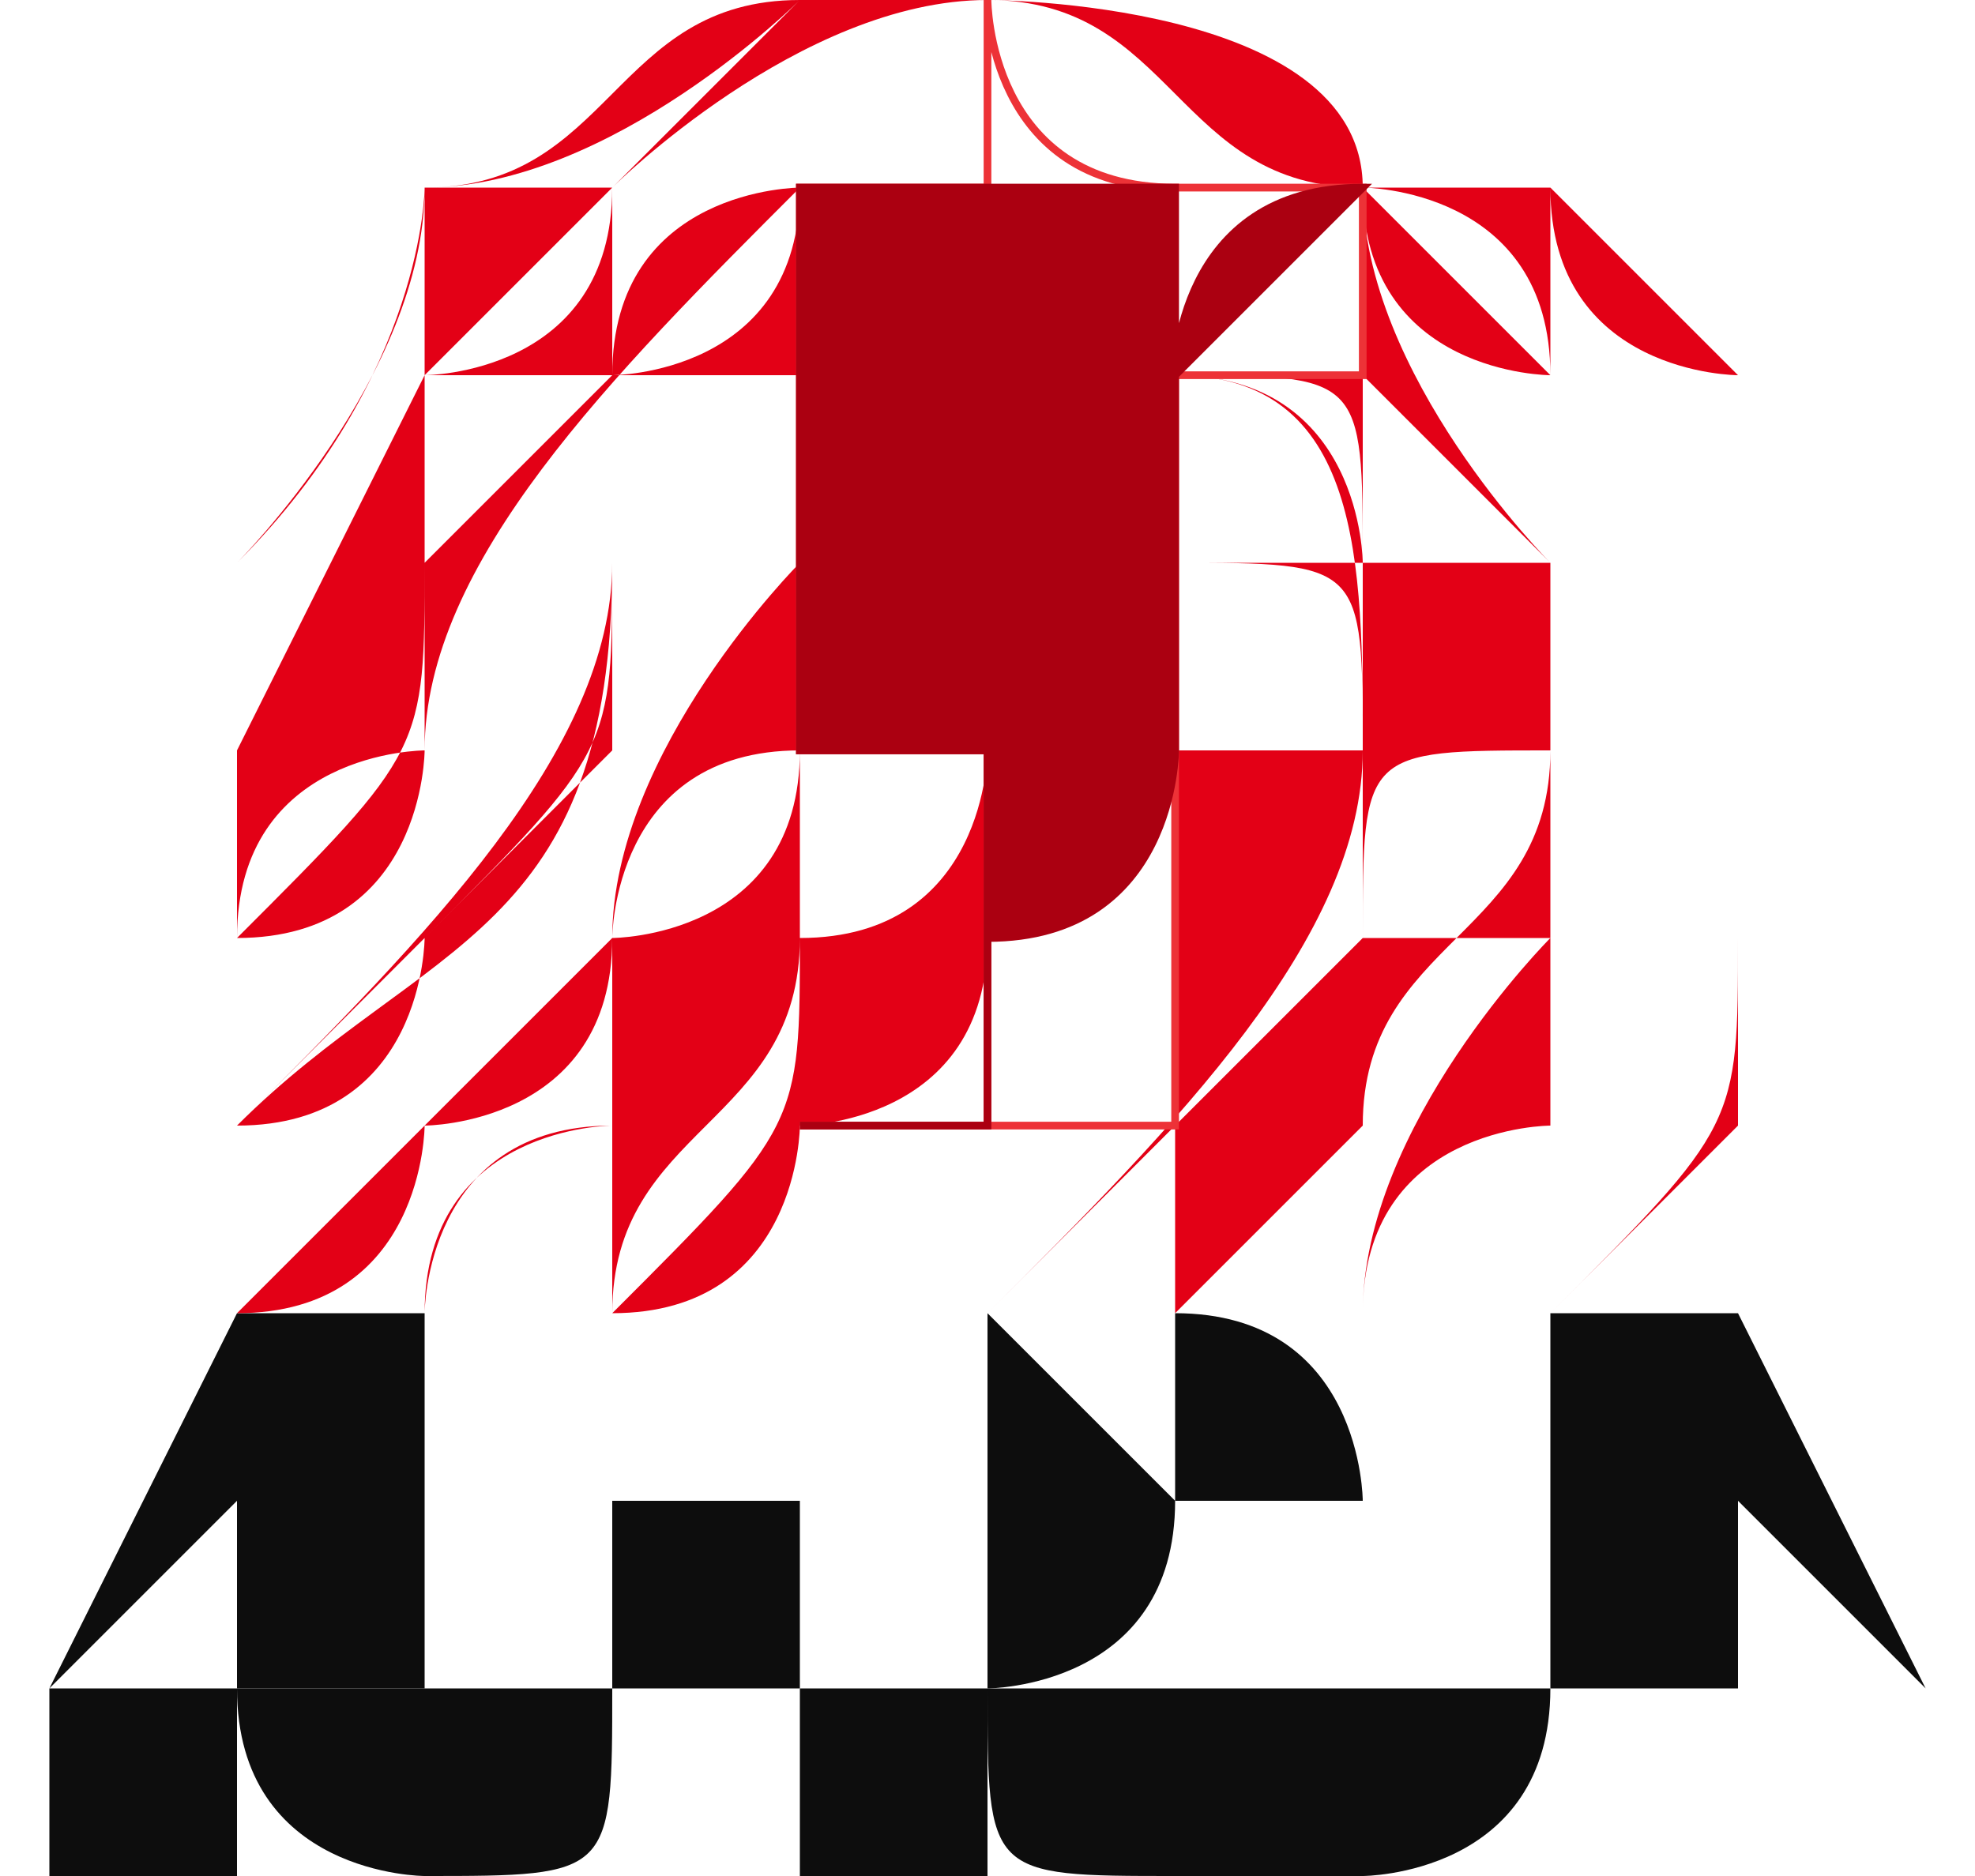 <?xml version="1.0" encoding="UTF-8"?>
<!DOCTYPE svg PUBLIC "-//W3C//DTD SVG 1.0//EN" "http://www.w3.org/TR/2001/REC-SVG-20010904/DTD/svg10.dtd">
<!-- Creator: CorelDRAW X7 -->
<svg xmlns="http://www.w3.org/2000/svg" xml:space="preserve" width="100px" height="95px" version="1.0" style="shape-rendering:geometricPrecision; text-rendering:geometricPrecision; image-rendering:optimizeQuality; fill-rule:evenodd; clip-rule:evenodd"
viewBox="0 0 10 10"
 xmlns:xlink="http://www.w3.org/1999/xlink">
 <defs>
  <style type="text/css">
   <![CDATA[
    .str0 {stroke:black;stroke-width:0.109}
    .str1 {stroke:#ED3237;stroke-width:0.041}
    .str2 {stroke:#AB0011;stroke-width:0.041}
    .fil2 {fill:none}
    .fil0 {fill:#0D0D0D}
    .fil3 {fill:#AB0011}
    .fil1 {fill:#E30016}
   ]]>
  </style>
 </defs>
 <g id="Camada_x0020_1">
  <g id="_1758642250208">
   <g>
    <g>
     <path class="fil0" d="M9 8l1 1 0 0 -1 -2 0 0 0 2 0 0 0 -1z"/>
     <path class="fil0" d="M1 7l0 2 1 0 0 -1 0 0c0,0 0,0 0,1l0 0 0 0 0 0c0,-1 0,-1 0,-1l0 0 0 0c0,0 0,0 0,0 0,0 0,-1 0,-1l-1 0zm1 1c0,0 0,0 0,0l0 0 0 0 0 0c0,0 0,0 0,0zm1 1l1 0 0 -1c0,0 0,0 0,0 0,0 0,0 0,0l0 1 0 0 0 -1c0,0 0,-1 0,-1 0,0 0,0 0,1l0 0 -1 0c0,-1 0,-1 0,-1 0,0 0,1 0,1l0 1 0 0 0 -1c0,0 0,0 0,0 0,0 0,0 0,0l0 1zm2 -1l0 0c0,1 0,1 0,1 0,0 1,0 1,-1l0 0c0,0 -1,-1 -1,-1 0,0 0,1 0,1zm0 0c0,0 0,0 0,0l0 0c0,0 0,0 0,0 0,0 0,0 0,0l0 0c0,0 0,0 0,0zm1 1l0 0 0 -1c0,0 0,0 0,0 1,0 1,0 1,0l0 1 0 0 0 -1c0,0 0,-1 -1,-1 0,0 0,1 0,1l0 1zm1 0l0 -2 0 0 0 2 0 0zm2 0l0 -1 -1 0c0,0 0,0 0,0l0 0c0,0 0,0 0,0l1 0 0 -1 -1 0c0,0 0,1 0,1l0 0c0,1 0,1 0,1l1 0z"/>
     <path class="fil0" d="M1 8l-1 1 0 0 1 -2 0 0 0 2 0 0 0 -1z"/>
    </g>
    <ellipse class="fil0 str0" cx="9" cy="9"/>
   </g>
   <g>
    <path class="fil1" d="M8 1c0,1 1,1 1,1l0 0c0,0 -1,-1 -1,-1 0,0 0,0 -1,0 0,-1 -1,-1 -2,-1l-1 0c0,0 -1,1 -2,1 0,0 0,1 -1,2l0 0 0 0c0,0 1,-1 1,-2l0 0 0 0c1,0 1,-1 2,-1 0,0 0,0 0,0 0,0 1,0 1,0l0 0 0 0c1,0 2,0 2,1 1,0 1,0 1,0 0,0 0,0 0,0zm-7 3l0 0 0 0c0,0 1,0 1,0 0,-1 0,-1 0,-1 0,-1 0,-1 0,-2 1,0 1,0 1,0l0 0 0 0c0,0 1,-1 2,-1 0,0 0,0 0,0 1,0 1,1 2,1l0 0 0 0c0,0 1,0 1,1 0,0 0,0 0,1l0 0 0 0 0 0 0 0c0,0 0,-1 0,-1 0,0 -1,-1 -1,-1l0 0 0 0c0,0 0,0 0,0l0 0 0 0c0,0 0,0 0,0 0,1 1,1 1,1 0,0 0,0 0,0l0 0 0 0 0 0 0 0 0 0c0,0 0,0 0,0l0 0 0 0c0,1 0,1 0,1l0 0 0 1c0,0 0,0 0,0 0,0 0,0 0,1 0,0 -1,1 -1,2 0,0 0,0 0,0 0,0 1,-1 1,-1 0,-1 0,-1 0,-1 0,0 0,0 0,-1 0,0 0,0 0,0 0,0 0,0 0,0l0 0 0 0c0,-1 0,-1 0,-1l0 0 0 0c0,0 0,0 0,0 0,-1 0,-1 0,-2 0,0 -1,0 -1,0l0 0 0 0c0,-1 -2,-1 -2,-1 0,0 0,0 0,0l0 0 0 0c0,0 0,0 0,0 0,0 0,0 0,0 -1,0 -1,0 -1,0l0 0 0 0c0,0 -1,1 -2,2l0 0 0 0c0,0 -1,2 -1,2zm6 -3c-1,0 -1,0 -2,0 0,0 0,0 0,0 0,0 0,0 1,0 0,0 0,0 1,0l0 0 0 0 0 0 0 0c0,0 0,0 0,0zm-2 0l0 0c-1,0 -1,0 -2,0 0,0 0,0 0,1 -1,0 -1,0 -1,0 0,1 0,1 0,2l0 0 0 0c0,0 -1,0 -1,0l0 0 0 1c0,-1 1,-1 1,-1l0 -2c0,0 1,0 1,-1l0 0 0 0c0,0 1,0 1,0 0,0 0,0 0,0 0,0 0,0 0,0 0,0 0,0 -1,0l0 0 0 0 0 0c1,0 1,0 1,0 0,0 1,0 1,0 0,0 0,0 0,0zm1 0c0,0 0,0 0,0l0 0c0,0 0,0 0,0 0,0 0,0 -1,0 1,0 1,0 1,0zm1 1c0,0 0,0 0,0l0 0 0 0c0,0 1,1 1,1l0 1 0 0c0,0 0,0 0,1 -1,0 -1,0 -1,0 0,0 0,0 0,0 0,1 0,1 0,2l0 0 0 0c0,-1 0,-1 0,-1 0,-1 1,-1 1,-2 0,0 0,0 0,-1 0,0 0,0 0,0 0,0 0,0 0,0l0 0 0 0c0,0 -1,-1 -1,-2l0 1zm-3 -1c0,0 -1,0 -1,1 0,0 -1,1 -1,1 0,0 0,1 0,1l0 0 0 0c0,0 0,1 -1,1l0 0 0 0c1,0 1,0 1,0 0,-1 0,-1 0,-1 0,-1 1,-2 2,-3l0 0 0 0c0,0 0,0 0,0 0,0 0,0 0,0zm4 2c0,0 0,0 -1,0 0,-1 0,-1 0,-1l0 0 0 0c0,0 0,0 0,0l0 0 0 0c0,0 0,1 0,1l0 0 0 0c0,0 0,0 0,0l0 0 0 0c0,0 0,-1 0,-1 0,0 0,0 -1,0l0 0c1,0 1,0 1,1l0 0 0 0c0,0 0,0 0,0l0 0 0 0c0,1 0,1 0,1 0,1 0,1 0,1l-1 1 0 0c0,0 0,0 0,1l0 0 0 0c0,0 0,-1 0,-1l0 0 0 0 0 0c0,0 0,1 0,1l0 0 0 -1 0 0 0 0 0 0c0,0 0,1 0,1l0 0 0 0 0 0 0 0c0,0 1,-1 1,-1l0 0 0 0c0,0 0,-1 0,-1l0 0 0 0c0,0 0,0 0,0 0,0 0,1 0,1 0,0 0,0 0,1l0 0 0 0c0,0 0,-1 0,-2 0,0 0,0 0,0 0,-1 0,-1 1,-1 0,0 0,0 0,-1 0,0 0,0 0,0zm-2 -2c0,0 0,0 0,0l0 0 0 0c0,0 0,0 0,0 0,0 0,0 0,0zm-2 0c0,0 0,0 0,0 0,1 -1,1 -1,1 0,0 0,0 0,1l0 0 0 0c0,0 0,0 0,0 0,1 -1,2 -2,3l0 0 0 0c1,-1 1,-1 1,-1l1 -1c0,-1 0,-1 0,-2 0,0 1,0 1,0 0,-1 0,-1 0,-1 0,0 0,0 0,0zm2 1c1,0 1,1 1,2l0 0 0 0c0,0 0,0 0,0 0,0 0,0 0,0l0 0 0 0c0,0 0,0 0,1 0,0 0,0 -1,0 0,0 -1,1 -1,2 0,0 0,0 0,0l0 0c1,-1 2,-2 2,-3l0 0c0,-1 0,-1 0,-1 0,0 0,-1 -1,-1l0 0 0 0zm-2 0c0,0 0,0 0,0 0,0 -1,0 -1,0l0 0 0 0c0,1 0,1 0,1 0,1 0,1 -1,2 0,0 0,1 -1,1l0 0 0 0c1,-1 2,-1 2,-3l0 0 0 0c0,0 0,0 0,-1 1,0 1,0 1,0 0,0 0,0 0,0 0,0 0,0 0,0 0,0 0,0 0,0 0,0 0,0 0,0zm5 1c0,0 0,0 0,0l0 0 0 0c0,0 0,0 0,0 0,0 0,0 0,0 0,1 0,1 0,1l0 0 0 -2c0,0 -1,0 -1,0l0 0 0 0c0,0 0,0 0,0 0,0 1,0 1,0l0 0 0 0c0,1 0,1 0,1zm-5 -1c0,0 0,0 0,0 0,0 -1,1 -1,1l0 0 0 0c0,1 0,1 0,1 0,0 0,0 0,0 0,1 0,1 0,1 0,0 -1,1 -2,1l0 0c1,0 2,-1 2,-1 0,0 0,-1 0,-1 0,0 0,0 0,-1 0,0 1,-1 1,-1 0,0 0,0 0,0l0 0c0,0 0,0 0,0zm2 0c0,1 0,1 0,1l0 0 0 0c0,0 1,0 1,0l0 1 0 0c0,0 0,0 -1,0 0,0 0,1 0,1 0,0 -1,1 -1,2l0 0 0 0c0,0 1,-1 1,-1 0,-1 0,-1 0,-1 0,0 0,0 1,0 0,-1 0,-1 0,-1l0 0c0,-1 0,-1 -1,-1 0,-1 0,-1 0,-1 0,0 0,0 0,0 0,0 0,0 0,0zm1 2l0 0 0 0c0,0 0,0 0,0l0 0 0 0 0 0zm-1 -1c0,0 0,0 0,0l0 0 0 0c0,1 0,1 0,2 0,0 0,0 0,0 0,1 0,1 0,1 0,0 0,0 0,0l0 -1c0,0 0,-1 0,-2l0 0c0,0 0,0 0,0 0,0 0,0 0,0zm-1 3c0,0 0,1 0,1 0,0 0,0 0,0l0 0c0,0 0,-1 0,-1 0,0 0,0 0,0 0,0 0,0 0,0zm-1 -4c0,0 0,1 0,1l0 0 0 0c0,0 -1,1 -1,2l0 0 0 0c0,0 0,0 0,0l0 0 -1 1 0 0c0,0 0,0 -1,1l0 0 0 0c1,0 1,-1 1,-1 0,0 1,0 1,-1 0,0 0,-1 1,-1 0,0 0,-1 0,-1l0 0 0 0c0,-1 0,-1 0,-1zm0 1c0,1 0,1 0,1 0,0 0,0 0,0l0 0 0 0c0,1 -1,1 -1,1 0,1 0,1 0,1 -1,0 -1,1 -1,1 0,0 0,0 0,0l0 0 1 -1 1 -1c0,0 0,0 0,-1 0,0 0,0 0,0 0,0 0,0 0,-1zm0 3l0 0c0,0 0,0 0,0 0,0 0,0 0,0l0 0 0 0c0,0 0,1 0,1 0,0 0,0 0,0l0 0c0,0 0,0 0,0l0 0 0 0c0,0 0,0 0,-1 0,0 0,0 0,0zm1 0c0,0 -1,1 -1,1l0 0 0 0 1 -1c0,0 0,0 0,0 0,0 0,0 0,0l0 0c0,0 0,0 0,0zm1 -1c0,-1 0,-1 0,-2 0,0 0,0 0,0 0,0 0,0 0,0 0,0 0,0 0,0 0,0 0,0 0,0l0 0 0 0c0,1 0,1 0,1 0,0 0,0 0,0l0 0 0 0c0,0 0,0 0,0 0,0 0,0 0,0 0,0 0,1 0,1zm-2 -1c0,0 0,1 0,1l0 0 0 0c0,0 -1,1 -1,1 0,0 -1,0 -1,1 0,0 0,0 0,0l0 0c1,-1 1,-1 1,-1l0 0 0 0c1,0 1,-1 1,-1 0,-1 0,-1 0,-1 0,0 0,0 0,0zm1 0c0,0 0,1 -1,1 0,0 0,1 0,1l0 0c0,0 1,0 1,-1 0,0 0,0 0,0 0,0 0,0 0,0l0 0 0 0 -1 0 0 0c1,0 1,0 1,0l0 0 0 0c0,0 0,0 0,0 0,0 0,-1 0,-1l0 0c0,0 0,0 0,0zm-1 0c0,0 0,0 0,0 0,1 0,1 0,1l0 0 0 0c0,0 0,1 -1,1l0 0 0 0c0,0 0,1 0,1l0 0 0 0c0,0 0,0 0,0l0 0 0 0c0,-1 1,-1 1,-2l0 0 0 0 0 0c0,1 0,1 -1,2l0 0 0 0c1,0 1,-1 1,-1l0 0 0 0c0,0 0,-1 0,-2 0,0 0,0 0,0zm-2 -1c0,1 0,1 -1,2l0 0 0 0c0,0 1,0 1,0 0,-1 0,-1 0,-1l0 0c0,-1 0,-1 0,-1l0 0zm7 1l0 0c-1,0 -1,0 -1,0 0,0 0,0 0,0l0 0 0 0c0,1 0,1 0,1 0,0 0,0 0,0 0,1 0,1 0,2l0 0c0,0 0,0 0,0l0 0c0,0 0,0 0,0l0 0 0 0c0,-1 0,-2 0,-2l0 0 0 0c0,0 0,0 0,-1 1,0 1,0 1,0l0 0 0 0zm0 0l0 1 0 0c0,1 0,1 -1,2l0 0 0 0c1,-1 1,-1 1,-1l0 -2 0 0zm-1 1c0,0 0,0 0,0 0,0 0,0 0,0 0,1 0,1 0,1 0,0 0,0 0,1l0 0 0 0c0,-1 0,-1 0,-2l0 0 0 0c1,0 1,0 1,0l0 0 -1 0zm0 1c0,0 0,0 0,0 0,0 -1,0 -1,1 0,0 0,0 0,0l0 0c1,-1 1,-1 1,-1l0 0 0 0zm-5 0c0,0 0,0 0,0 0,0 0,0 0,0l0 0zm6 1c0,0 0,0 0,0 0,0 0,0 0,0 0,0 0,0 0,0l0 0 0 0z"/>
    <g>
     <path class="fil2 str1" d="M4 1c0,0 0,0 1,0 0,0 0,-1 0,-1 0,0 0,1 1,1l0 0 0 0c0,0 0,0 0,0 0,0 0,0 0,0l0 0 0 0c0,0 0,0 0,0l0 0 0 0c0,0 0,0 0,0l0 0 0 0c0,0 0,0 1,0 0,0 0,0 0,0 0,0 0,0 0,0l0 0 0 0 0 0c0,0 0,0 0,0l0 0 0 0 0 0c0,0 0,0 0,0l0 0 0 0 0 0 0 1 0 0 -1 0 0 0c0,0 0,0 0,0 0,0 0,1 0,1 0,0 0,0 0,0 0,0 0,0 0,0 0,0 0,0 0,0 0,0 0,1 0,1 0,0 0,0 0,0l0 0 0 0c0,0 0,0 0,0 0,0 0,0 0,0 0,0 0,1 0,1 0,0 0,0 0,1 0,0 -1,0 -1,0 0,0 0,0 0,0l0 0c0,0 0,0 0,0 -1,0 -1,0 -1,0 0,0 1,0 1,0 0,0 0,0 0,-1 0,0 0,0 0,0 0,0 0,0 0,0 0,0 0,-1 0,-1l0 0c0,0 0,0 0,0 -1,0 -1,0 -1,0 0,0 0,0 0,0 0,0 0,0 0,-1 0,0 0,0 0,0 0,0 0,0 0,0 0,0 0,0 0,0l0 0 0 0c0,-1 0,-1 0,-1l0 0c0,0 0,0 0,0 0,0 0,0 0,0 0,0 0,0 0,0 0,0 0,0 0,0 0,-1 0,-1 0,-1z"/>
     <path class="fil3 str2" d="M4 2l0 0c0,0 0,0 0,0 0,-1 0,-1 0,-1 0,0 0,0 1,0 0,0 0,0 0,0 0,0 0,0 1,0l0 0 0 0c0,0 0,0 0,0 0,0 0,0 0,0l0 0 0 0c0,0 0,1 0,1l0 0c0,0 0,0 0,0l0 0 0 0c0,0 0,-1 1,-1 0,0 0,0 0,0l0 0 0 0c0,0 0,0 0,0l0 0 0 0c0,0 0,0 0,0l0 0 0 0 0 0 0 0 0 0c0,0 0,0 0,0l0 0 0 0c0,0 0,0 0,0l0 0c0,0 0,0 0,0l0 0 0 0c0,0 0,0 0,0l0 0 0 0 0 0 0 0c0,0 0,0 0,0l0 0 0 0 0 0 0 0c0,0 0,0 0,0l0 0 0 0 0 0 0 0 0 0 0 0c0,0 0,0 0,0l0 0 0 0 0 0 0 0 0 0c0,0 0,0 0,0l0 0 0 0c0,0 0,0 0,0l-1 1 0 0c0,0 0,0 0,0 0,0 0,1 0,1 0,0 0,0 0,-1 0,0 0,1 0,1 0,0 0,0 0,0 0,0 0,0 0,0 0,0 0,1 0,1 0,0 0,0 0,0l0 0 0 0c0,0 0,0 0,0 0,0 0,0 0,0 0,0 0,0 0,0 0,0 0,1 -1,1 0,0 0,0 0,1 0,0 0,0 0,0 0,0 0,0 0,0l0 0 0 0c0,0 0,0 0,0 0,0 0,0 0,0 0,0 -1,0 -1,0 0,0 1,0 1,0 0,0 0,0 0,-1 0,0 0,0 0,0 0,0 0,0 0,0 0,0 0,-1 0,-1 0,0 0,0 0,0 0,0 0,0 -1,0 0,0 0,0 0,0 0,0 0,-1 0,-1 0,0 0,0 0,0 0,0 0,0 0,0 0,0 0,0 0,0l0 0 0 0c0,-1 0,-1 0,-1 0,0 0,0 1,0 -1,0 -1,0 -1,0 0,0 0,0 0,0zm0 0c0,0 0,0 0,0l0 0c0,0 0,0 0,0z"/>
    </g>
   </g>
   <path class="fil0" d="M0 9l0 0 0 0 0 0c0,0 0,0 0,0l1 0 0 1 -1 0c0,0 0,0 0,-1l0 0c0,0 0,0 0,0l1 0 0 0 -1 0c0,0 0,0 0,0zm1 1l0 0 0 -1 0 0c0,0 0,0 0,0 0,0 0,0 0,0l0 0c0,0 0,0 0,0 0,0 0,0 0,0l0 0 0 0 0 0c0,0 0,0 0,0 0,0 0,0 0,0l0 0c0,0 0,0 0,0 0,1 0,1 0,1zm1 -1l0 0 0 0 0 0c0,0 0,0 0,0l0 0c0,0 0,0 0,0l0 0 0 1 0 0c0,0 -1,0 -1,-1l0 0c0,0 1,0 1,0zm0 0c0,0 0,0 0,0 1,0 1,0 1,0l0 0c0,1 0,1 -1,1 0,0 0,0 0,-1l0 0zm1 0l0 0 0 1 0 0c0,0 0,0 0,-1l0 0 0 0 0 0c0,0 0,0 0,0zm1 0l0 0 0 1 0 0 0 -1c0,0 0,0 0,0 0,0 0,0 0,0l0 1 0 0 0 -1zm1 0c0,0 0,0 0,0l0 0c0,1 0,1 0,1l-1 0 0 -1 1 0zm0 0l1 0 0 0 -1 0c0,0 0,0 1,0l0 0 0 1 0 0c-1,0 -1,0 -1,-1l0 0c0,0 0,0 1,0l0 0 0 0 0 0c-1,0 -1,0 -1,0zm2 0c0,0 0,0 0,0 0,0 0,0 0,0l0 1 0 0 0 -1c0,0 0,0 0,0 0,0 0,0 0,0l0 1 -1 0 0 -1c0,0 0,0 0,0 0,0 0,0 0,0l0 1 0 0 0 -1c0,0 0,0 0,0 0,0 0,0 1,0zm0 0l0 0 0 0 0 0c0,0 0,0 0,0 0,0 0,0 0,0l0 0 1 0 0 0c0,1 -1,1 -1,1 0,0 0,0 0,-1zm0 0l0 0 0 0 0 0 0 0zm1 1l0 0 0 -1 0 0c0,0 0,0 0,0 0,0 0,0 0,0l0 0c0,0 0,0 0,0 0,0 0,0 0,0l0 0 0 0 0 0c0,0 0,0 0,0 0,0 0,0 0,0l0 0c0,0 0,0 0,0 0,1 0,1 0,1zm1 0l0 0 0 -1 0 0 0 1zm0 -1l0 0 0 0 0 0c0,0 0,0 0,0l0 0c0,0 0,0 0,0l0 0 0 1 0 0c0,0 0,0 0,-1l0 0c0,0 0,0 0,0zm1 0l0 0 0 1 0 0 0 -1c0,0 0,0 0,0 0,0 0,0 0,0l0 1 0 0 0 -1zm-8 0c0,0 0,0 0,0l0 0c0,0 0,0 0,0 0,0 0,0 0,0l0 0c0,0 0,0 0,0zm2 0l0 0 0 0c0,0 0,0 0,0 0,0 0,0 0,0l0 0zm1 0l0 0 0 0c0,0 0,0 0,0l0 0c0,0 0,0 0,0l0 0zm5 0l0 0 0 0c0,0 0,0 0,0 0,0 0,0 0,0l0 0z"/>
  </g>
 </g>
</svg>
